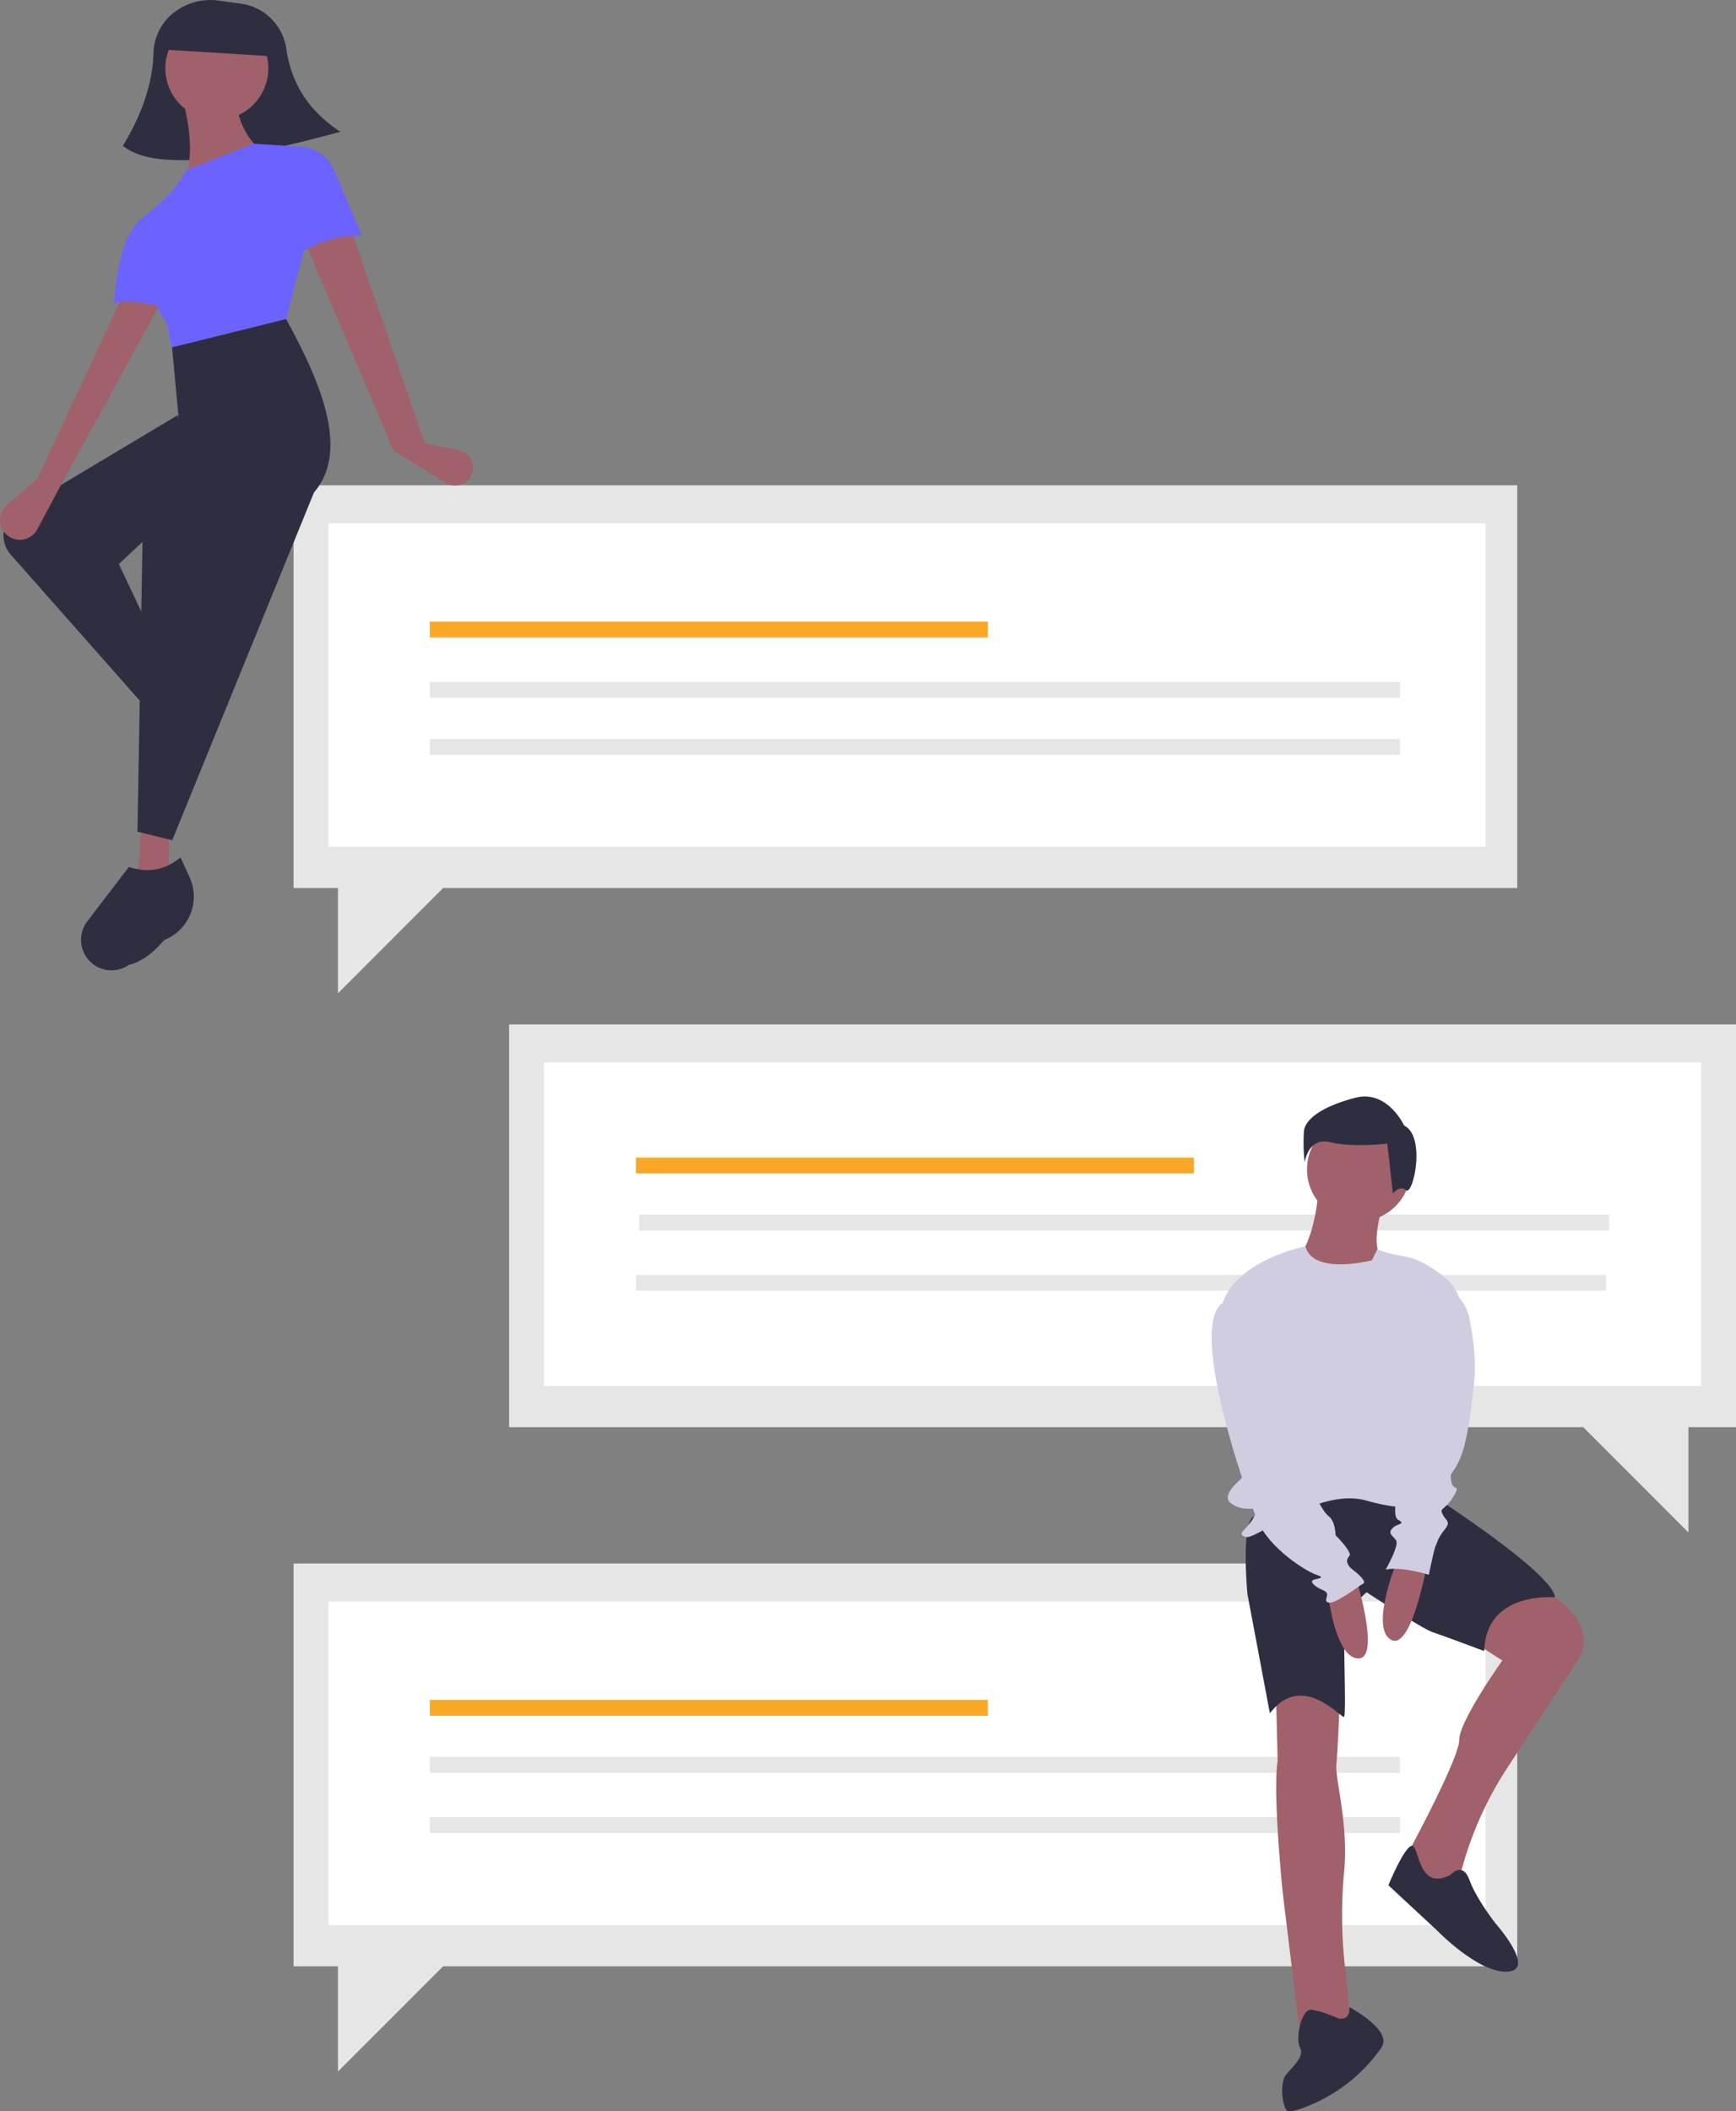 <svg xmlns="http://www.w3.org/2000/svg" viewBox="0 0 711.8 865.38"><rect x="0" y="0" width="711.8" height="865.38" fill="#808080" stroke="none"/><defs><style>.cls-1{fill:#e6e6e6;}.cls-2{fill:#fff;}.cls-3{fill:#f9a826;}.cls-4{fill:#a0616a;}.cls-5{fill:#2f2e41;}.cls-6{fill:#d0cde1;}.cls-7{fill:#6c63ff;}</style></defs><g id="Layer_2" data-name="Layer 2"><g id="Layer_1-2" data-name="Layer 1"><polygon class="cls-1" points="208.75 419.88 711.8 419.88 711.8 584.96 692.3 584.96 692.3 628.13 649.15 584.96 208.75 584.96 208.75 419.88"/><rect class="cls-2" x="223.05" y="435.47" width="474.45" height="132.59"/><rect class="cls-3" x="260.75" y="474.47" width="228.78" height="6.5"/><rect class="cls-1" x="262.05" y="497.87" width="397.76" height="6.5"/><rect class="cls-1" x="260.75" y="522.57" width="397.76" height="6.5"/><polygon class="cls-1" points="622.11 640.85 120.36 640.85 120.36 805.94 138.56 805.94 138.56 849.11 181.71 805.94 622.11 805.94 622.11 640.85"/><rect class="cls-2" x="134.66" y="656.45" width="474.45" height="132.59"/><rect class="cls-3" x="176.26" y="696.75" width="228.78" height="6.5"/><rect class="cls-1" x="176.26" y="720.15" width="397.76" height="6.5"/><rect class="cls-1" x="176.26" y="744.84" width="397.76" height="6.5"/><polygon class="cls-1" points="622.11 198.9 120.36 198.9 120.36 363.98 138.56 363.98 138.56 407.16 181.71 363.98 622.11 363.98 622.11 198.9"/><rect class="cls-2" x="134.66" y="214.5" width="474.45" height="132.59"/><rect class="cls-3" x="176.26" y="254.79" width="228.78" height="6.5"/><rect class="cls-1" x="176.26" y="279.49" width="397.76" height="6.5"/><rect class="cls-1" x="176.26" y="302.89" width="397.76" height="6.5"/><path class="cls-4" d="M567.45,491.76s-5,16.3-2.13,21.26-5,15.59-17.71,10.63S534.14,513,534.14,513s5-7.8,6.38-24.1Z"/><path class="cls-4" d="M632.29,651.55s25.5,12.75,14.17,29.76c-6.59,9.88-19.17,29.1-28.54,43.47a144.8,144.8,0,0,0-17.86,38.93l-1.79,6.17-7.08,8.51-14.88-17s22-40.39,22-48.19S616,680.6,616,680.6l-17.72-11.34S618.11,646.59,632.29,651.55Z"/><path class="cls-4" d="M549.38,695.48s-.71,19.84-1.42,27.63c-.58,6.44,5.1,24.44,3.13,44.47a188.41,188.41,0,0,0,.43,38.94l2.82,25.72-21.26,2.12L526,776.26s-4.26-41.1-2.13-54.56l-.71-28.35S538.75,687.68,549.38,695.48Z"/><path class="cls-5" d="M587.29,612.93s49.6,31.88,50.31,41.81c0,0-28.34-2.84-29.05,22,0,0-17-6.38-21.26-7.79s-26.93-16.3-26.93-16.3-9.21,7.09-9.21,18.42.71,31.18,0,32.6-17-19.13-30.47-1.42l-9.21-48.89s-2.83-29.76,2.83-31.89L554,606.55Z"/><circle class="cls-4" cx="557.17" cy="479.36" r="21.26"/><path class="cls-6" d="M562.49,516.56s-24,6.33-27.23-5.69c0,0-29.46,5.69-34.42,24.82s12.05,65.19,12.05,66.61-14.17,9.92-7.8,14.17,12.05-.71,9.21,5-7.79,7.09-3.54,8.5,29.76-20.54,49.6-14.88,29.76,1.42,29.76,1.42l8.9-76.89a17.74,17.74,0,0,0-6.31-15.76c-4.45-3.66-10.34-7.61-16.05-8.68-11.34-2.12-11.81-3.29-11.81-3.29Z"/><path class="cls-4" d="M585.16,640.9s-6.37,36.14-14.88,31.18,2.13-31.18,2.13-31.18Z"/><path class="cls-4" d="M555.56,645.24s11.05,35,1.22,34.53-12.53-28.63-12.53-28.63Z"/><path class="cls-5" d="M594.73,768.46s5-5.66,7.79,2.13,10.63,17.72,10.63,17.72,17,19.13,5,19.84-29.05-17-29.05-17l-19.84-18.42s6.58-16,9.67-16.16S581.27,775.55,594.73,768.46Z"/><path class="cls-5" d="M548.67,827.28s5,1.46,4.62-4.59c0,0,18.06,9.55,13.1,16.63l-.15.22a67,67,0,0,1-27.67,22.72c-5.44,2.41-10.29,4-11.16,2.57-2.12-3.54-2.12-10.63-.71-13.46s8.51-7.79,6.38-12,.71-15.58,4.25-15.58S548.67,827.28,548.67,827.28Z"/><path class="cls-5" d="M575.73,461.35s-6.84-14.82-20-11.4-20.52,8.55-21.09,13.67a74.13,74.13,0,0,0,.29,12.83s1.42-10.55,10.54-8.27,23.37.57,23.37.57l2.28,20.52s2.56-3.71,5.41-1.43S584.84,465.9,575.73,461.35Z"/><path class="cls-6" d="M512.89,535s17,46.06,15.59,51.73,0,6.38,2.12,7.79,7.8,16.3,7.8,16.3,3.54,8.51,6.37,10.63,2.84,7.8,2.84,7.8,7.08,7.08,5.67,8.5-1.42,3.54,1.41,5.67,5.67,5,4.26,5.67-11.34,8.5-14.18,7.79,1.42-3.54-2.12-5-5.67-3.54-4.25-4.25,5.67-.71,1.41-2.13-19.13-10.63-24.09-22S487,543.62,501.36,534C501.36,534,507.22,526.48,512.89,535Z"/><path class="cls-6" d="M591.54,527.19l.29.12a17.83,17.83,0,0,1,10.6,12.83c1.55,7.4,3.07,18.12,1.87,28.15-2.13,17.71-3.55,25.51-6.38,31.17s-3.54,3.55-2.84,7.8,4.26.71.71,6.38-5.67,4.25-4.25,7.08,3.54,2.84.71,6.38-2.83,5-3.54,6.38-2.84,12-2.84,12-11.34-3.54-17.71-2.12c0,0,5.67-9.92,4.25-12s-3.54-2.83-1.42-5,5.67-1.42,2.13-3.54S576,598.76,576,598.76Z"/><path class="cls-5" d="M139.57,54c-35.85,9.89-75.11,17.33-89.17,5.78C58.1,47,62.54,34.35,62.92,22a21.78,21.78,0,0,1,6.4-15.11A24.38,24.38,0,0,1,89.65.24L99,1.54l.93.15A21.78,21.78,0,0,1,117.39,20C119.35,33.48,125.94,45.13,139.57,54Z"/><path class="cls-4" d="M174.15,181.68l13.94,2.87a7.31,7.31,0,0,1,5.24,10.07h0a7.32,7.32,0,0,1-9.62,3.82,6.89,6.89,0,0,1-.93-.49l-21.32-13.11L125.25,99.72,144,94.29Z"/><polygon class="cls-4" points="74.87 293.38 64.31 296.45 56.33 279.95 64.45 275.72 74.87 293.38"/><polygon class="cls-4" points="69.14 364.06 56.19 360.63 58.22 338.39 69.36 339.07 69.14 364.06"/><path class="cls-5" d="M70.86,278l-13.72,9L4.4,227.32a11.75,11.75,0,0,1,1-16.59,11.88,11.88,0,0,1,1.76-1.29l65.7-39.26L83,199.09,48.73,231.2Z"/><path class="cls-5" d="M82.41,309.19l-.11.13c-.87,5.13-2.41,9.81-5.85,13.2A10.22,10.22,0,0,1,64,328.13h0a10.23,10.23,0,0,1-7.1-10.89l2.56-22.91c6.15-1.41,10.84-4.91,13.21-11.71l6,4.07A15.72,15.72,0,0,1,82.9,308.5Z"/><circle class="cls-4" cx="88.91" cy="28.02" r="21.11"/><path class="cls-4" d="M107.19,62,73.91,89.52,71.32,78.18l5.81-8.86c1.61-8.68.57-18.26-2.2-28.42l21.71,0C97.57,49.13,100.77,56.29,107.19,62Z"/><path class="cls-7" d="M116.55,134.05,71.63,147.74l-3.49-16c-8.42-11.31-12.08-21.62-6.57-30L58.79,89.05C66.74,82.79,73,76.38,76.43,69.74l27.64-10.8,20.32,1.25,6,20.11Z"/><path class="cls-7" d="M148.47,96.54a46.25,46.25,0,0,0-26.82,8.22l2.74-44.57h0a16.15,16.15,0,0,1,12.74,9.7Z"/><path class="cls-5" d="M70.62,344.4l-14.26-3.51,2.1-121.15,19.15-21-4.29-26.58-2.77-29.78,46.77-11.6c15.8,28.71,25.36,54.8,11.41,71.1Z"/><path class="cls-5" d="M67.44,385.3l-.19.08c-4.14,4.81-8.69,8.73-14.41,10.1a12.45,12.45,0,0,1-16.5-2h0a12.47,12.47,0,0,1-.56-15.83l17.07-22.3c7.31,2.38,14.4,1.68,21.15-3.93l3.68,8a19.13,19.13,0,0,1-9.29,25.42C68.08,385,67.76,385.18,67.44,385.3Z"/><path class="cls-4" d="M15.35,196.25,2.84,207A8.12,8.12,0,0,0,2,218.41a8.23,8.23,0,0,0,2.83,2.13h0A8.14,8.14,0,0,0,15.28,217l9-16.88,41.5-75.74-15.61-2.93Z"/><path class="cls-7" d="M68.33,126.48c-8.1-2.45-15.7-3.89-21.59-2,1.24-15.27,3.78-28.92,12-35.44l11.76,1.38Z"/><path class="cls-5" d="M112.47,23.12,67.32,20.35l.56-9Q91.52-4.62,113,14.1Z"/></g></g></svg>